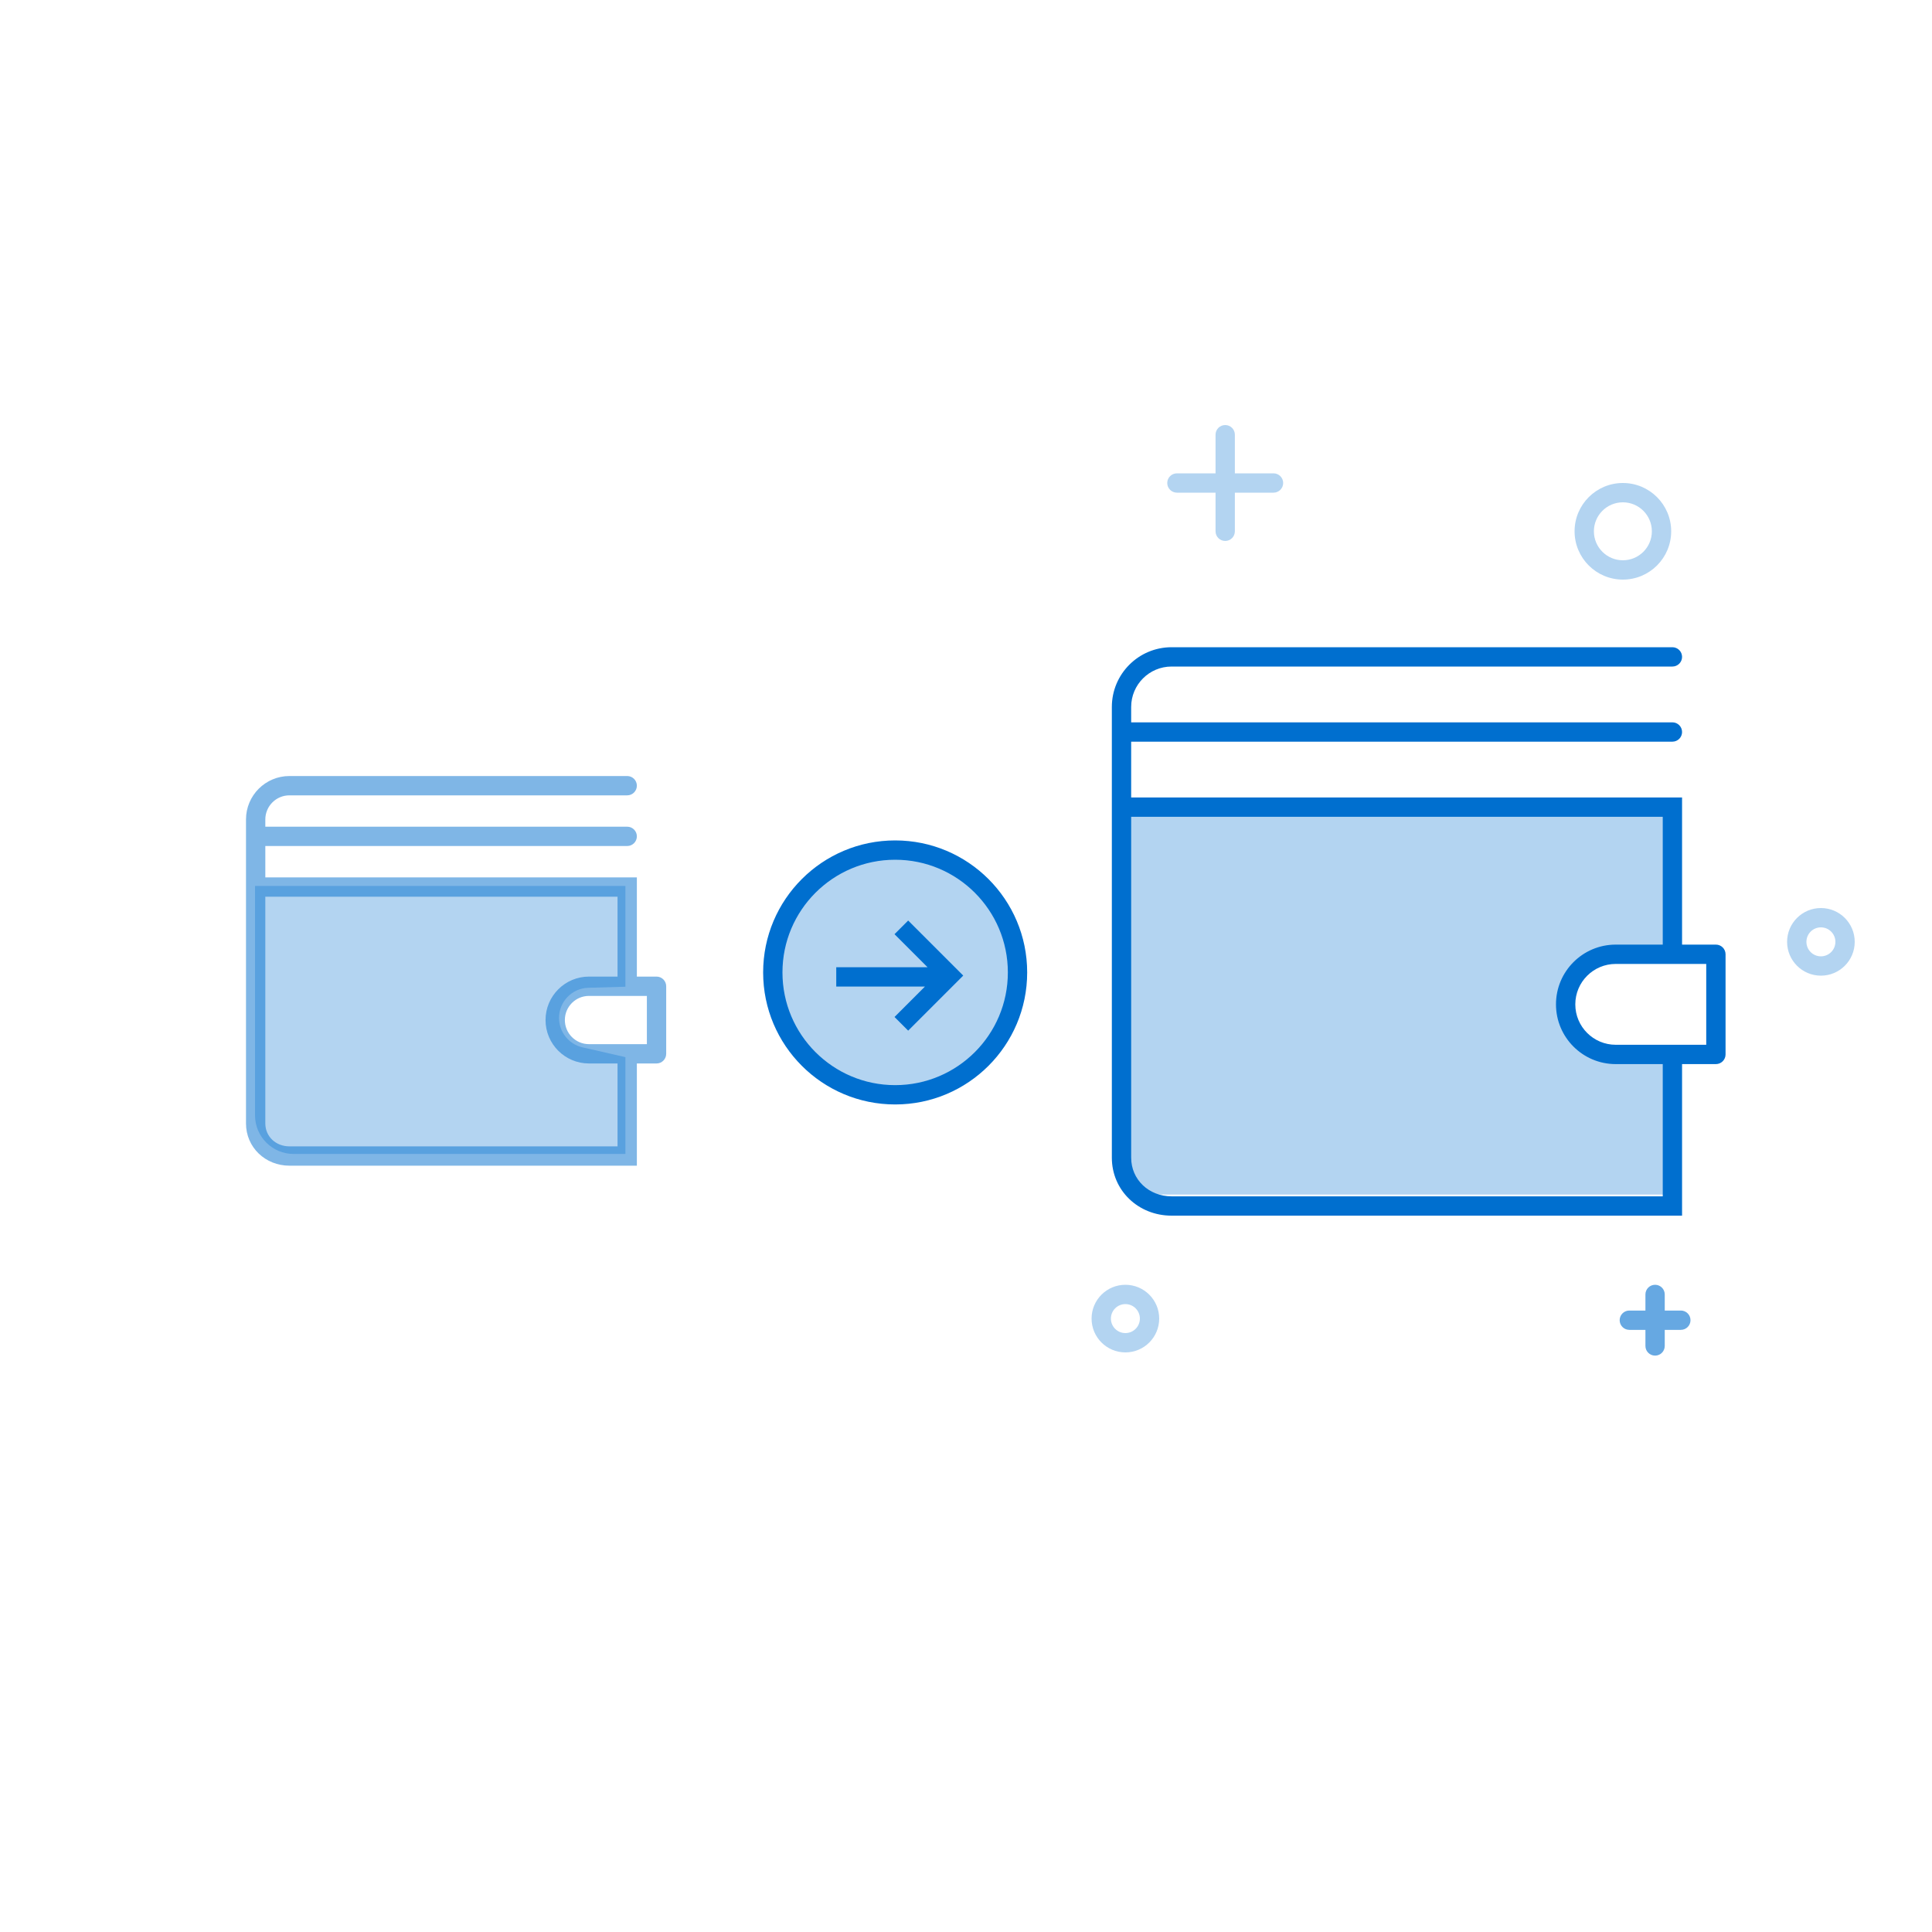 <svg width="200" height="200" viewBox="0 0 200 200" fill="none" xmlns="http://www.w3.org/2000/svg">
<rect width="200" height="200" fill="white"/>
<path d="M26.4 91.711H64.743V102.146L60.902 102.256C59.214 102.305 57.871 103.687 57.871 105.376C57.871 106.832 58.877 108.094 60.297 108.419L64.743 109.435V119.458H30.4C28.191 119.458 26.4 117.667 26.4 115.458V91.711Z" fill="#B3D4F1"/>
<path opacity="0.5" fill-rule="evenodd" clip-rule="evenodd" d="M65.928 110.09V120.671H29.962C27.465 120.671 25.466 118.77 25.466 116.299V84.831C25.466 82.347 27.479 80.334 29.962 80.334H64.928C65.48 80.334 65.928 80.782 65.928 81.334C65.928 81.886 65.48 82.334 64.928 82.334H29.962C28.584 82.334 27.466 83.452 27.466 84.831V85.579H64.928C65.48 85.579 65.928 86.026 65.928 86.579C65.928 87.131 65.48 87.579 64.928 87.579H27.466V90.824H65.928V101.097H67.964C68.516 101.097 68.964 101.544 68.964 102.097V109.09C68.964 109.642 68.516 110.09 67.964 110.09H65.928ZM63.928 110.09H60.971C58.487 110.09 56.474 108.077 56.474 105.593C56.474 103.11 58.487 101.097 60.971 101.097H63.928V92.824H27.466V116.299C27.466 117.643 28.547 118.671 29.962 118.671H63.928V110.09ZM58.474 105.593C58.474 104.214 59.592 103.097 60.971 103.097H66.964V108.09H60.971C59.592 108.09 58.474 106.972 58.474 105.593Z" fill="#006FCF"/>
<path d="M116 83.389H172.853V98.861L167.158 99.025C164.654 99.097 162.663 101.147 162.663 103.651C162.663 105.809 164.155 107.681 166.26 108.162L172.853 109.669V123.66H120C117.791 123.66 116 121.869 116 119.66V83.389Z" fill="#B3D4F1"/>
<path fill-rule="evenodd" clip-rule="evenodd" d="M117.098 76.777V82.553H174.127V97.786H177.629C178.181 97.786 178.629 98.234 178.629 98.786V109.155C178.629 109.707 178.181 110.155 177.629 110.155H174.127V125.844H121.282C117.84 125.844 115.098 123.237 115.098 119.845V73.184C115.098 69.769 117.867 67 121.282 67H173.127C173.68 67 174.127 67.448 174.127 68C174.127 68.552 173.68 69 173.127 69H121.282C118.971 69 117.098 70.874 117.098 73.184V74.777H173.127C173.68 74.777 174.127 75.225 174.127 75.777C174.127 76.329 173.68 76.777 173.127 76.777H117.098ZM172.127 97.786V84.553H117.098V119.845C117.098 122.109 118.923 123.844 121.282 123.844H172.127V110.155H167.26C163.844 110.155 161.075 107.386 161.075 103.971C161.075 100.555 163.844 97.786 167.26 97.786H172.127ZM163.075 103.971C163.075 101.66 164.949 99.786 167.26 99.786H176.629V108.155H167.26C164.949 108.155 163.075 106.282 163.075 103.971Z" fill="#006FCF"/>
<path fill-rule="evenodd" clip-rule="evenodd" d="M173 55C173 57.761 170.761 60 168 60C165.239 60 163 57.761 163 55C163 52.239 165.239 50 168 50C170.761 50 173 52.239 173 55ZM165 55C165 56.657 166.343 58 168 58C169.657 58 171 56.657 171 55C171 53.343 169.657 52 168 52C166.343 52 165 53.343 165 55Z" fill="#B3D4F1"/>
<path fill-rule="evenodd" clip-rule="evenodd" d="M120 136.5C120 138.433 118.433 140 116.5 140C114.567 140 113 138.433 113 136.5C113 134.567 114.567 133 116.5 133C118.433 133 120 134.567 120 136.5ZM115 136.5C115 137.328 115.672 138 116.5 138C117.328 138 118 137.328 118 136.5C118 135.672 117.328 135 116.5 135C115.672 135 115 135.672 115 136.5Z" fill="#B3D4F1"/>
<path fill-rule="evenodd" clip-rule="evenodd" d="M192 97.5C192 99.433 190.433 101 188.5 101C186.567 101 185 99.433 185 97.5C185 95.567 186.567 94 188.5 94C190.433 94 192 95.567 192 97.5ZM187 97.5C187 98.328 187.672 99 188.5 99C189.328 99 190 98.328 190 97.5C190 96.672 189.328 96 188.5 96C187.672 96 187 96.672 187 97.5Z" fill="#B3D4F1"/>
<path fill-rule="evenodd" clip-rule="evenodd" d="M125.833 49V45C125.833 44.448 126.281 44 126.833 44C127.385 44 127.833 44.448 127.833 45V49H131.833C132.385 49 132.833 49.448 132.833 50C132.833 50.552 132.385 51 131.833 51H127.833V55C127.833 55.552 127.385 56 126.833 56C126.281 56 125.833 55.552 125.833 55V51H121.833C121.281 51 120.833 50.552 120.833 50C120.833 49.448 121.281 49 121.833 49H125.833Z" fill="#B3D4F1"/>
<path opacity="0.6" fill-rule="evenodd" clip-rule="evenodd" d="M172.334 134C172.334 133.448 171.886 133 171.334 133C170.781 133 170.334 133.448 170.334 134V135.667H168.667C168.115 135.667 167.667 136.114 167.667 136.667C167.667 137.219 168.115 137.667 168.667 137.667H170.334V139.333C170.334 139.886 170.781 140.333 171.334 140.333C171.886 140.333 172.334 139.886 172.334 139.333V137.667H174C174.553 137.667 175 137.219 175 136.667C175 136.114 174.553 135.667 174 135.667H172.334V134Z" fill="#006FCF"/>
<circle cx="92.667" cy="100.667" r="12.667" fill="#B3D4F1"/>
<path fill-rule="evenodd" clip-rule="evenodd" d="M92.667 114.333C85.119 114.333 79 108.215 79 100.667C79 93.119 85.119 87 92.667 87C100.215 87 106.333 93.119 106.333 100.667C106.333 108.215 100.215 114.333 92.667 114.333ZM92.667 112.333C99.11 112.333 104.333 107.11 104.333 100.667C104.333 94.223 99.11 89 92.667 89C86.223 89 81 94.223 81 100.667C81 107.11 86.223 112.333 92.667 112.333ZM86.568 102.126L95.752 102.126L92.6 105.278L94.014 106.692L99.714 100.992L94.014 95.293L92.6 96.707L96.019 100.126L86.568 100.126V102.126Z" fill="#006FCF"/>
</svg>
